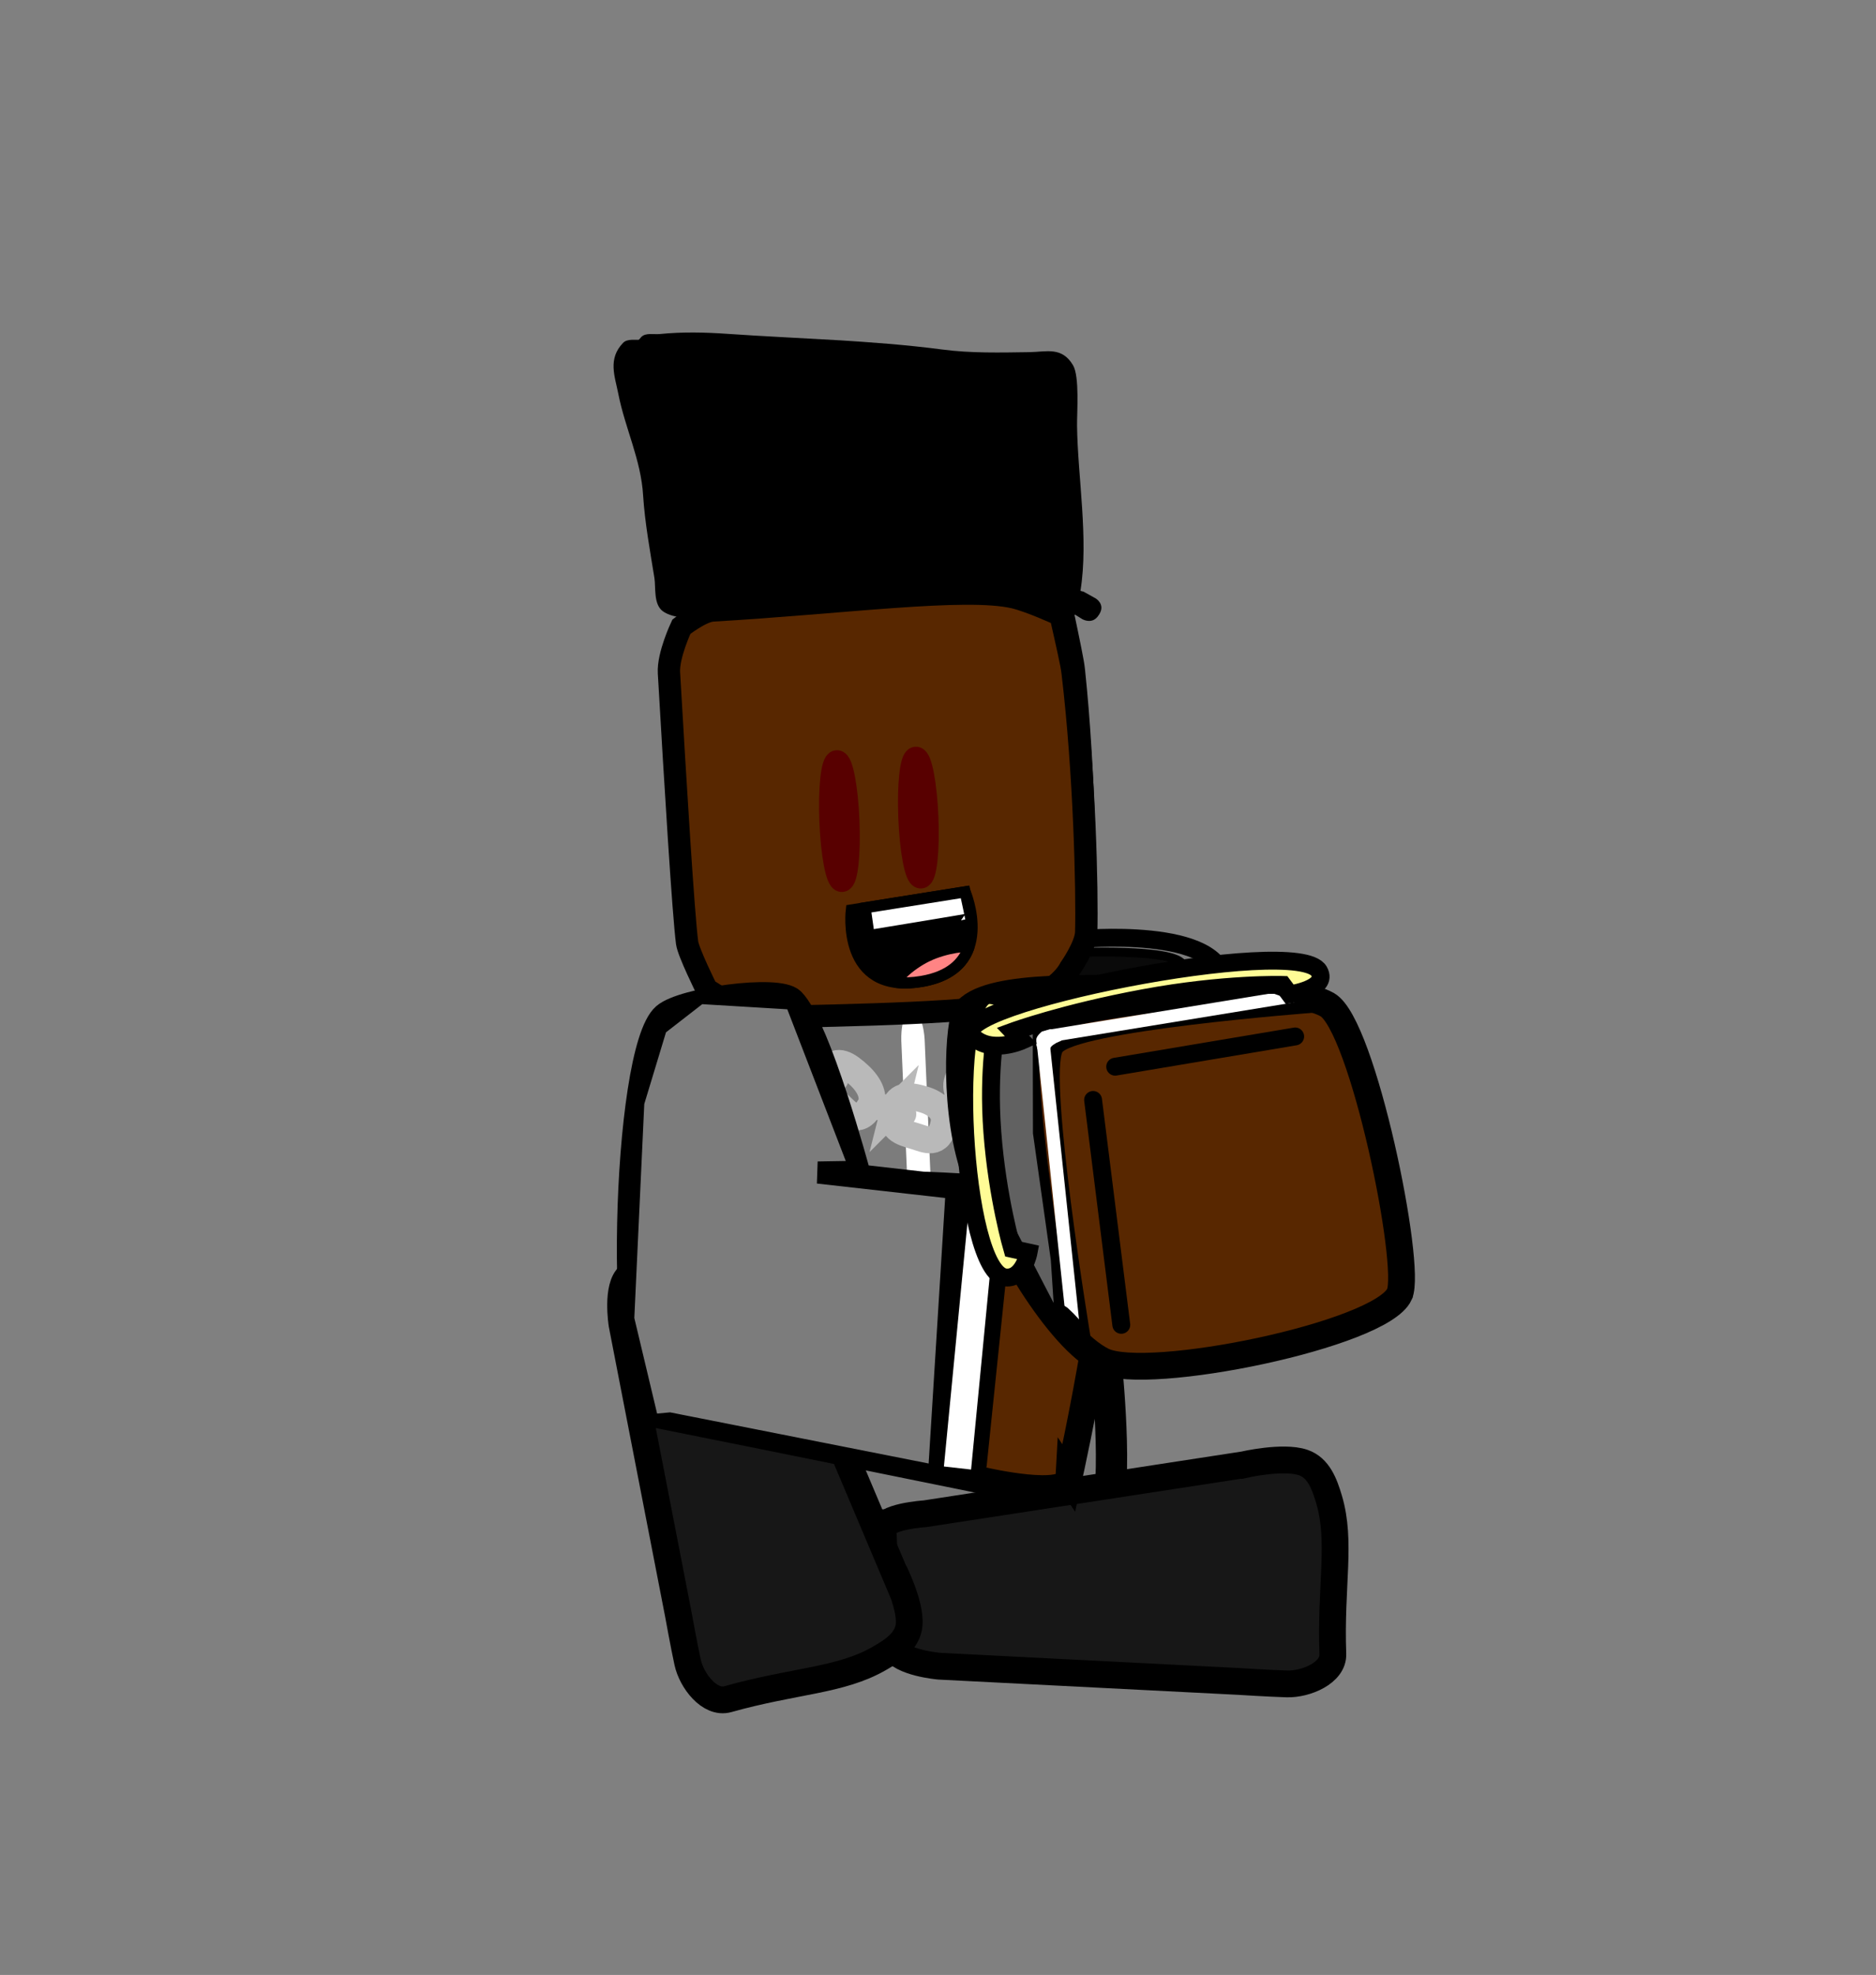 <svg version="1.1" xmlns="http://www.w3.org/2000/svg" xmlns:xlink="http://www.w3.org/1999/xlink" width="210" height="221" viewBox="0,0,210,221"><rect x="0" y="0" width="210" height="221" fill="#808080" stroke="none"/><g transform="translate(-140,-90)"><g data-paper-data="{&quot;isPaintingLayer&quot;:true}" fill-rule="nonzero" stroke-linejoin="miter" stroke-miterlimit="10" stroke-dasharray="" stroke-dashoffset="0" style="mix-blend-mode: normal"><path d="M140,311v-221h210v221z" fill="none" stroke="none" stroke-width="0" stroke-linecap="butt"/><g data-paper-data="{&quot;index&quot;:null}" stroke="#000000" stroke-linecap="round"><path d="M260.576,195.102c0,0 16.437,-1.597 16.419,5.027c-0.05,17.981 -28.637,12.066 -28.637,12.066z" data-paper-data="{&quot;origPos&quot;:null}" fill="#7c7c7c" stroke-width="2"/><path d="M259.813,196.61c0,0 11.93,-0.563 12.6,1.383c0.211,0.614 -15.909,2.514 -15.909,2.514z" data-paper-data="{&quot;origPos&quot;:null}" fill="#0a0a0a" stroke-width="1"/></g><g><path d="M263.918,243.372c0,0 1.516,15.708 -0.704,16.082c-6.659,1.121 -24.302,1.009 -39.323,1.64c-1.687,0.071 -2.085,-14.884 -2.085,-14.884l0.484,-30.676c0,0 0.753,-13.577 2.3,-13.642c10.006,-0.42 24.937,-1.979 31.556,-0.612c2.206,0.456 4.79,14.77 4.79,14.77z" data-paper-data="{&quot;origPos&quot;:null}" fill="#7c7c7c" stroke="#000000" stroke-width="3.5" stroke-linecap="round"/><path d="M230.845,225.186c-1.307,0.055 -1.414,-2.43 -1.414,-2.43c-0.222,-5.155 -0.515,-11.966 -0.737,-17.121c0,0 -0.107,-2.485 1.2,-2.54c1.307,-0.055 1.414,2.43 1.414,2.43c0.222,5.155 0.444,10.309 0.666,15.464l0.071,1.657c0,0 0.107,2.485 -1.2,2.54z" fill="#ffffff" stroke="none" stroke-width="0.5" stroke-linecap="butt"/><path d="M243.258,231.003c-1.307,0.055 -1.441,-3.067 -1.441,-3.067c-0.279,-6.476 -0.647,-15.033 -0.926,-21.508c0,0 -0.134,-3.122 1.172,-3.177c1.307,-0.055 1.441,3.067 1.441,3.067c0.279,6.476 0.558,12.951 0.837,19.427l0.09,2.081c0,0 0.134,3.122 -1.172,3.177z" fill="#ffffff" stroke="none" stroke-width="0.5" stroke-linecap="butt"/></g><g fill="none" stroke="#b9b9b9" stroke-width="3"><path d="M253.951,206.22c-0.838,-1.358 0.087,-2.578 1.325,-3.796c1.238,-1.218 2.481,-1.59 3.159,-0.615c1.438,2.067 -0.071,3.042 -1.04,3.996c-1.238,1.218 -2.261,2.333 -3.444,0.415z" stroke-linecap="butt"/><path d="M252.325,208.149l2.623,-2.519" stroke-linecap="round"/><path d="M248.733,208.778c1.238,-1.218 2.481,-1.59 3.159,-0.615c1.438,2.067 -0.071,3.042 -1.04,3.996c-1.238,1.218 -2.261,2.333 -3.444,0.415c-0.838,-1.358 0.087,-2.578 1.325,-3.796z" stroke-linecap="butt"/><path d="M248.405,211.983l-2.623,2.519" stroke-linecap="round"/><path d="M240.088,214.05c0.406,-1.635 1.761,-1.48 3.3,-1.022c1.539,0.459 2.52,1.436 2.274,2.683c-0.522,2.645 -2.059,1.778 -3.264,1.419c-1.539,-0.459 -2.882,-0.771 -2.309,-3.081z" stroke-linecap="butt"/><path d="M241.069,214.656l-3.22,-1.008" stroke-linecap="round"/><path d="M232.798,209.674c0.904,-1.317 2.094,-0.53 3.353,0.626c1.259,1.155 1.838,2.524 1.206,3.559c-1.34,2.194 -2.464,0.663 -3.45,-0.242c-1.259,-1.156 -2.386,-2.083 -1.109,-3.942z" stroke-linecap="butt"/><path d="M233.497,210.7l-2.618,-2.462" stroke-linecap="round"/><path d="M226.212,203.55c0.904,-1.317 2.094,-0.53 3.353,0.626c1.259,1.155 1.838,2.524 1.206,3.559c-1.34,2.194 -2.464,0.663 -3.45,-0.242c-1.259,-1.155 -2.386,-2.083 -1.109,-3.942z" stroke-linecap="butt"/><path d="M226.911,204.575l-2.618,-2.462" stroke-linecap="round"/></g><path d="M279.178,253.918c0,0 4.418,-1.026 6.681,-0.267c1.733,0.582 2.395,2.388 2.911,4.122c1.416,4.76 0.15,9.614 0.427,17.325c0.075,2.1 -3.01,3.394 -5.137,3.332c-1.99,-0.058 -5.445,-0.278 -5.445,-0.278l-33.483,-1.705c0,0 -4.328,-0.36 -5.164,-2.062c-2.014,-4.097 -0.713,-8.626 -1.137,-13.16c-0.143,-1.537 4.709,-1.834 4.709,-1.834c0,0 9.011,-1.384 14.778,-2.27c8.14,-1.25 20.858,-3.204 20.858,-3.204z" data-paper-data="{&quot;index&quot;:null}" fill="#171717" stroke="#000000" stroke-width="3" stroke-linecap="round"/><path d="M220.128,200.136c0,0 -1.95,-4.15 -2.075,-5.229c-0.375,-3.236 -1.075,-17.407 -1.664,-30.218c-0.091,-1.981 1.402,-5.151 1.402,-5.151c0,0 2.153,-1.726 3.429,-1.79c14.079,-0.708 27.424,-2.474 32.717,-1.162c1.764,0.437 5.029,2.03 5.029,2.03c0,0 0.921,4.359 1.109,5.483c0.063,0.375 0.099,0.585 0.139,0.963c1.195,11.316 1.347,24.465 1.182,29.067c-0.055,1.534 -1.783,4.004 -1.783,4.004c0,0 -1.278,2.787 -5.692,3.795c-4.829,1.103 -16.698,1.262 -28.937,1.39z" fill="#582700" stroke="#000000" stroke-width="2.5" stroke-linecap="round"/><path d="M261.349,159.107l-0.747,-0.49c-0.092,-0.026 -0.184,-0.052 -0.275,-0.078c-0.209,0.321 -0.628,0.704 -1.383,0.494c-0.696,-0.193 -0.883,-0.668 -0.916,-1.04c-2.69,-0.536 -5.366,-0.731 -8.172,-0.849c-7.845,-0.067 -15.678,0.467 -23.513,0.841c-2.57,0.123 -8.271,1.418 -10.499,-0.164c-1.087,-0.772 -0.772,-2.719 -0.925,-3.766c-0.444,-3.034 -0.972,-6.172 -1.133,-9.236c-0.184,-4.006 -1.876,-7.51 -2.579,-11.414c-0.352,-1.957 -1.124,-3.905 0.577,-5.692c0.48,-0.505 1.379,-0.266 2.076,-0.335c2.55,-0.253 5.033,-0.197 7.576,-0.02c8.059,0.561 16.008,0.705 24.037,1.753c3.239,0.427 6.479,0.342 9.745,0.296c1.92,-0.027 3.642,-0.65 4.894,1.459c0.747,1.259 0.436,5.283 0.453,6.766c0.067,5.718 1.317,12.683 0.382,18.482c0.12,0.033 0.241,0.067 0.361,0.101l1.341,0.746c0,0 1.086,0.642 0.435,1.715c-0.65,1.072 -1.736,0.43 -1.736,0.43z" data-paper-data="{&quot;index&quot;:null}" fill="#000000" stroke="none" stroke-width="0.5" stroke-linecap="butt"/><path d="M236.066,172.855c0.667,1.062 -0.408,1.721 -0.408,1.721l-0.716,0.418c-1.154,1.002 -1.798,1.467 -2.668,1.708l0.093,0.208l-1.264,0.551c-0.145,0.067 -0.306,0.108 -0.476,0.116c-0.698,0.033 -1.292,-0.499 -1.326,-1.188c-0.02,-0.399 0.152,-0.763 0.436,-1.005l0.964,-0.84l0.023,0.025l0.037,-0.074c0.841,-0.57 1.688,-1.132 2.543,-1.681c0,0 0.356,-0.229 0.79,-0.217l0.229,-0.145c0,0 1.076,-0.659 1.743,0.403z" fill="#582700" stroke="none" stroke-width="0.5" stroke-linecap="butt"/><path d="M242.071,172.482l0.242,0.122c0.431,-0.053 0.808,0.141 0.808,0.141c0.905,0.465 1.803,0.943 2.695,1.431l0.044,0.07l0.02,-0.027l1.041,0.744c0.306,0.215 0.512,0.56 0.532,0.959c0.034,0.69 -0.505,1.276 -1.203,1.309c-0.17,0.008 -0.334,-0.017 -0.485,-0.071l-1.312,-0.428l0.072,-0.216c-0.89,-0.156 -1.575,-0.558 -2.822,-1.445l-0.753,-0.348c0,0 -1.135,-0.554 -0.574,-1.674c0.561,-1.121 1.696,-0.567 1.696,-0.567z" data-paper-data="{&quot;index&quot;:null}" fill="#582700" stroke="none" stroke-width="0.5" stroke-linecap="butt"/><path d="M228.114,175.595c0.301,-0.207 1.692,1.25 3.108,3.255c1.416,2.005 2.32,3.798 2.019,4.005c-0.301,0.207 -1.692,-1.25 -3.108,-3.255c-1.416,-2.005 -2.32,-3.798 -2.019,-4.005z" data-paper-data="{&quot;index&quot;:null}" fill="none" stroke="#000000" stroke-width="2.5" stroke-linecap="butt"/><path d="M233.356,182.086c0.293,0.217 -0.673,1.979 -2.158,3.934c-1.485,1.955 -2.927,3.364 -3.22,3.147c-0.293,-0.217 0.673,-1.979 2.158,-3.934c1.485,-1.955 2.927,-3.364 3.22,-3.147z" data-paper-data="{&quot;index&quot;:null}" fill="none" stroke="#000000" stroke-width="2.5" stroke-linecap="butt"/><path d="M247.343,187.654c-0.281,0.232 -1.797,-1.098 -3.386,-2.972c-1.589,-1.874 -2.649,-3.582 -2.368,-3.814c0.281,-0.232 1.797,1.098 3.386,2.972c1.589,1.874 2.649,3.582 2.368,3.814z" data-paper-data="{&quot;index&quot;:null}" fill="none" stroke="#000000" stroke-width="2.5" stroke-linecap="butt"/><g data-paper-data="{&quot;index&quot;:null}" stroke="#000000" stroke-width="1.25" stroke-linecap="butt"><path d="M245.13,189.564c4.708,-0.364 6.116,4.766 6.116,4.766l-14.531,1.122c0,0 3.707,-5.525 8.415,-5.888z" data-paper-data="{&quot;index&quot;:null}" fill="#000000"/><path d="M243.973,194.871c0,0 0.196,-1.679 2.039,-2.565c1.205,-0.579 3.84,-0.669 4.199,-0.134c0.747,1.113 1.034,2.158 1.034,2.158z" data-paper-data="{&quot;index&quot;:null}" fill="#ff8484"/></g><path d="M219.107,200.705c0,0 -2.053,-4.132 -2.193,-5.209c-0.42,-3.232 -1.29,-17.397 -2.031,-30.202c-0.115,-1.981 1.392,-5.163 1.392,-5.163c0,0 2.202,-1.746 3.517,-1.822c14.508,-0.838 28.249,-2.726 33.719,-1.463c1.824,0.421 5.206,1.983 5.206,1.983c0,0 0.995,4.35 1.2,5.472c0.068,0.374 0.108,0.585 0.153,0.962c1.35,11.304 1.644,24.452 1.522,29.055c-0.041,1.534 -1.796,4.02 -1.796,4.02c0,0 -1.289,2.799 -5.829,3.848c-4.968,1.147 -17.202,1.416 -29.82,1.656z" fill="#582700" stroke="#000000" stroke-width="2.5" stroke-linecap="round"/><path d="M261.177,159.299l-0.775,-0.483c-0.095,-0.026 -0.19,-0.051 -0.285,-0.075c-0.212,0.323 -0.64,0.709 -1.42,0.507c-0.72,-0.186 -0.917,-0.66 -0.955,-1.031c-2.779,-0.511 -5.54,-0.681 -8.434,-0.774c-8.088,0.005 -16.159,0.611 -24.233,1.058c-2.648,0.146 -8.512,1.494 -10.826,-0.067c-1.129,-0.762 -0.824,-2.712 -0.993,-3.758c-0.489,-3.03 -1.066,-6.163 -1.265,-9.225c-0.232,-4.004 -2.012,-7.492 -2.778,-11.389c-0.384,-1.954 -1.2,-3.894 0.536,-5.697c0.49,-0.509 1.419,-0.279 2.137,-0.355c2.627,-0.276 5.187,-0.244 7.811,-0.09c8.315,0.487 16.512,0.557 24.8,1.532c3.344,0.397 6.683,0.282 10.05,0.206c1.979,-0.045 3.748,-0.684 5.061,1.414c0.784,1.253 0.504,5.279 0.538,6.761c0.128,5.717 1.491,12.67 0.587,18.478c0.124,0.032 0.249,0.065 0.374,0.098l1.391,0.733c0,0 1.126,0.632 0.467,1.711c-0.659,1.078 -1.786,0.446 -1.786,0.446z" data-paper-data="{&quot;index&quot;:null}" fill="#000000" stroke="none" stroke-width="0.5" stroke-linecap="butt"/><g data-paper-data="{&quot;index&quot;:null}" stroke="#000000" stroke-width="1.25" stroke-linecap="butt"><path d="M243.155,199.825c-9.043,1.523 -7.856,-7.996 -7.856,-7.996l12.733,-2.029c0,0 3.664,8.587 -4.877,10.025z" fill="#000000"/><path d="M243.79,197c2.05,-0.993 4.77,-1.279 4.65,-0.948c-0.614,1.707 -2.102,3.237 -5.285,3.773c-1.062,0.179 -1.983,0.205 -2.782,0.113c-0.386,-0.045 1.184,-1.857 3.416,-2.938z" fill="#ff8484"/><path d="M248.667,192.789c0.008,0.04 -11.381,1.901 -11.381,1.901l-0.444,-3.107l11.19,-1.783c0,0 0.404,1.763 0.635,2.989z" fill="#ffffff"/></g><path d="M233.692,175.2c0.55,-0.02 1.117,2.956 1.268,6.646c0.151,3.691 -0.173,6.698 -0.722,6.718c-0.55,0.02 -1.117,-2.956 -1.268,-6.646c-0.151,-3.691 0.173,-6.698 0.722,-6.718z" data-paper-data="{&quot;index&quot;:null}" fill="none" stroke="#580000" stroke-width="2.5" stroke-linecap="butt"/><path d="M239.912,265.472c0,0 2.064,3.991 1.857,6.343c-0.158,1.8 -1.777,2.867 -3.359,3.776c-4.342,2.494 -9.418,2.439 -16.935,4.546c-2.047,0.574 -4.056,-2.076 -4.503,-4.13c-0.418,-1.922 -1.026,-5.287 -1.026,-5.287l-6.318,-32.515c0,0 -0.679,-4.236 0.794,-5.444c3.548,-2.909 8.312,-2.744 12.67,-4.232c1.477,-0.504 2.928,4.077 2.928,4.077c0,0 3.513,8.31 5.761,13.63c3.173,7.507 8.131,19.237 8.131,19.237z" data-paper-data="{&quot;index&quot;:null}" fill="#171717" stroke="#000000" stroke-width="3" stroke-linecap="round"/><g data-paper-data="{&quot;index&quot;:null}"><g data-paper-data="{&quot;origRot&quot;:0}" stroke="#000000" stroke-width="3" stroke-linecap="round"><path d="M259.645,255.404c-0.138,2.449 -9.449,0.301 -9.449,0.301c0,0 -24.787,-5.042 -36.504,-7.376c-4.781,-1.658 -3.76,-40.673 0.748,-44.601c2.009,-1.751 12.662,-3.206 14.181,-1.703c2.89,2.861 7.325,19.342 7.325,19.342l-4.542,-0.107l11.878,1.347c0,0 13.944,0.435 19.746,2.143c3.218,0.947 -3.382,30.656 -3.382,30.656z" data-paper-data="{&quot;origPos&quot;:null}" fill="#582700"/><path d="M252.054,223.946l-3.095,29.899" fill="none"/><path d="M247.381,223.682l-2.785,29.936" data-paper-data="{&quot;origPos&quot;:null}" fill="none"/></g><path d="M248.703,254.443l-3.041,-0.342l2.957,-30.608l3.041,0.342z" fill="#ffffff" stroke="none" stroke-width="0" stroke-linecap="butt"/><path d="M213.363,248.448l-2.608,-10.941l1.117,-24.009l2.463,-8.128l4.196,-3.258l8.145,0.491l1.629,0.098l6.732,17.459l-3.267,0.054l-0.07,2.002l14.364,1.618l-1.88,30.233l-29.182,-5.771z" fill="#7c7c7c" stroke="#000000" stroke-width="0.5" stroke-linecap="round"/></g><path d="M242.529,174.809c0.55,-0.02 1.117,2.956 1.268,6.646c0.151,3.691 -0.173,6.698 -0.722,6.718c-0.55,0.02 -1.117,-2.956 -1.268,-6.646c-0.151,-3.691 0.173,-6.698 0.722,-6.718z" data-paper-data="{&quot;index&quot;:null}" fill="none" stroke="#580000" stroke-width="2.5" stroke-linecap="butt"/><g><g><g data-paper-data="{&quot;index&quot;:null}" stroke="#000000"><path d="M296.657,234.825c-2.072,4.541 -28.237,9.879 -33.202,7.461c-5.092,-2.48 -11.45,-13.684 -14.132,-20.594c-2.683,-6.909 -2.063,-17.588 -1.099,-18.638c2.892,-3.148 15.053,-2.288 20.505,-2.49c3.258,-0.121 16.071,-0.249 19.835,1.855c3.982,2.227 9.525,29.267 8.093,32.405z" data-paper-data="{&quot;origRot&quot;:0,&quot;origPos&quot;:null}" fill="#582700" stroke-width="3" stroke-linecap="butt"/><path d="M264.833,209.365l20.15,-3.385" data-paper-data="{&quot;origPos&quot;:null}" fill="none" stroke-width="2" stroke-linecap="round"/><path d="M265.517,238.25l-3.157,-25.166" data-paper-data="{&quot;origPos&quot;:null}" fill="none" stroke-width="2" stroke-linecap="round"/><path d="M261.339,239.74c0,0 -4.84,-29.251 -3.068,-32.382c1.551,-2.742 28.835,-4.79 28.835,-4.79" data-paper-data="{&quot;origPos&quot;:null}" fill="none" stroke-width="1.5" stroke-linecap="round"/><path d="M258.88,236.545c0,0 -4.61,-27.858 -2.922,-30.841c1.477,-2.611 27.462,-4.562 27.462,-4.562" data-paper-data="{&quot;origPos&quot;:null}" fill="none" stroke-width="1.5" stroke-linecap="round"/></g><path d="M268.327,202.325l-12.469,3.477l0.02,10.996l2,14.175l0.392,6.005l-10.469,-20.19l0.8,-14.55l19.742,-1.197z" fill="#616161" stroke="#000000" stroke-width="0.5" stroke-linecap="round"/><path d="M256.026,206.513l1.423,-0.384l3.421,32.333l-1.423,0.384z" fill="#ffffff" stroke="none" stroke-width="0" stroke-linecap="butt"/><path d="M284.494,200.798l0.386,1.37l-27.931,4.562l-0.386,-1.37z" fill="#ffffff" stroke="none" stroke-width="0" stroke-linecap="butt"/><path d="M259.569,236.409l0.602,0.575c0.358,0.382 0.715,0.763 1.073,1.145c0,0 1.07,1.141 -0.161,2.114c-1.231,0.973 -2.301,-0.168 -2.301,-0.168c-0.358,-0.382 -0.715,-0.763 -1.073,-1.145l-0.472,-0.445c0,0 -1.14,-1.082 0.026,-2.12c1.166,-1.038 2.306,0.044 2.306,0.044z" fill="#000000" stroke="none" stroke-width="0.5" stroke-linecap="butt"/><path d="M258.011,205.562c0,0 0.001,0 0.001,0l0.036,-0.141l0.564,0.126c0.248,0.051 0.433,0.256 0.43,0.498c-0.002,0.199 -0.132,0.369 -0.317,0.446l-0.475,0.208c-0.458,0.289 -0.672,0.376 -0.775,0.895c0,0 -0.124,0.486 -0.653,0.367c-0.25,-0.056 -0.354,-0.193 -0.395,-0.323c-0.17,-0.064 -0.297,-0.204 -0.332,-0.374l-0.119,-0.522l0.101,-0.019c-0.186,-0.444 -0.057,-0.782 0.604,-1.338l0.655,-0.206c0,0 0.524,-0.127 0.668,0.356c0.003,0.009 0.005,0.017 0.007,0.026z" fill="#ffffff" stroke="none" stroke-width="0.5" stroke-linecap="butt"/><path d="M285.656,202.966c-0.377,-0.887 -2.138,-1.46 -3.092,-1.781l-0.477,-0.009c-0.3,-0.006 -0.541,-0.234 -0.537,-0.51c0.003,-0.276 0.249,-0.495 0.55,-0.489v0v0l0.544,0.01l-0.001,0.043l0.088,-0.035c0.046,0.014 0.092,0.029 0.138,0.044c0.603,-0.368 2.218,0.27 2.819,0.558l0.23,0.181c0,0 0.38,0.361 -0.009,0.707c-0.004,0.004 -0.008,0.007 -0.012,0.011c0.3,0.247 0.554,0.526 0.738,0.842c0,0 0.238,0.452 -0.251,0.666c-0.489,0.214 -0.726,-0.237 -0.726,-0.237z" fill="#000000" stroke="none" stroke-width="0.5" stroke-linecap="butt"/></g><path d="M251.572,204.729c0,0 -1.028,4.806 -0.487,11.992c0.549,7.287 2.229,13.03 2.229,13.03l1.824,0.402c0,0 -0.566,3.002 -2.577,2.796c-4.923,-0.504 -6.531,-31.815 -1.778,-31.602c2.97,0.133 2.906,4.309 2.906,4.309z" fill="#fffc96" stroke="#000000" stroke-width="2" stroke-linecap="round"/><path d="M283.593,200.215c0,0 -6.504,-0.203 -15.539,1.47c-9.035,1.673 -14.676,3.745 -14.676,3.745l0.987,1.024c0,0 -3.541,1.573 -5.534,-0.525c-3.291,-3.464 36.478,-11.415 38.82,-7.254c1.116,1.983 -3.274,2.591 -3.274,2.591z" data-paper-data="{&quot;index&quot;:null}" fill="#fffc96" stroke="#000000" stroke-width="2" stroke-linecap="round"/></g></g></g></svg>